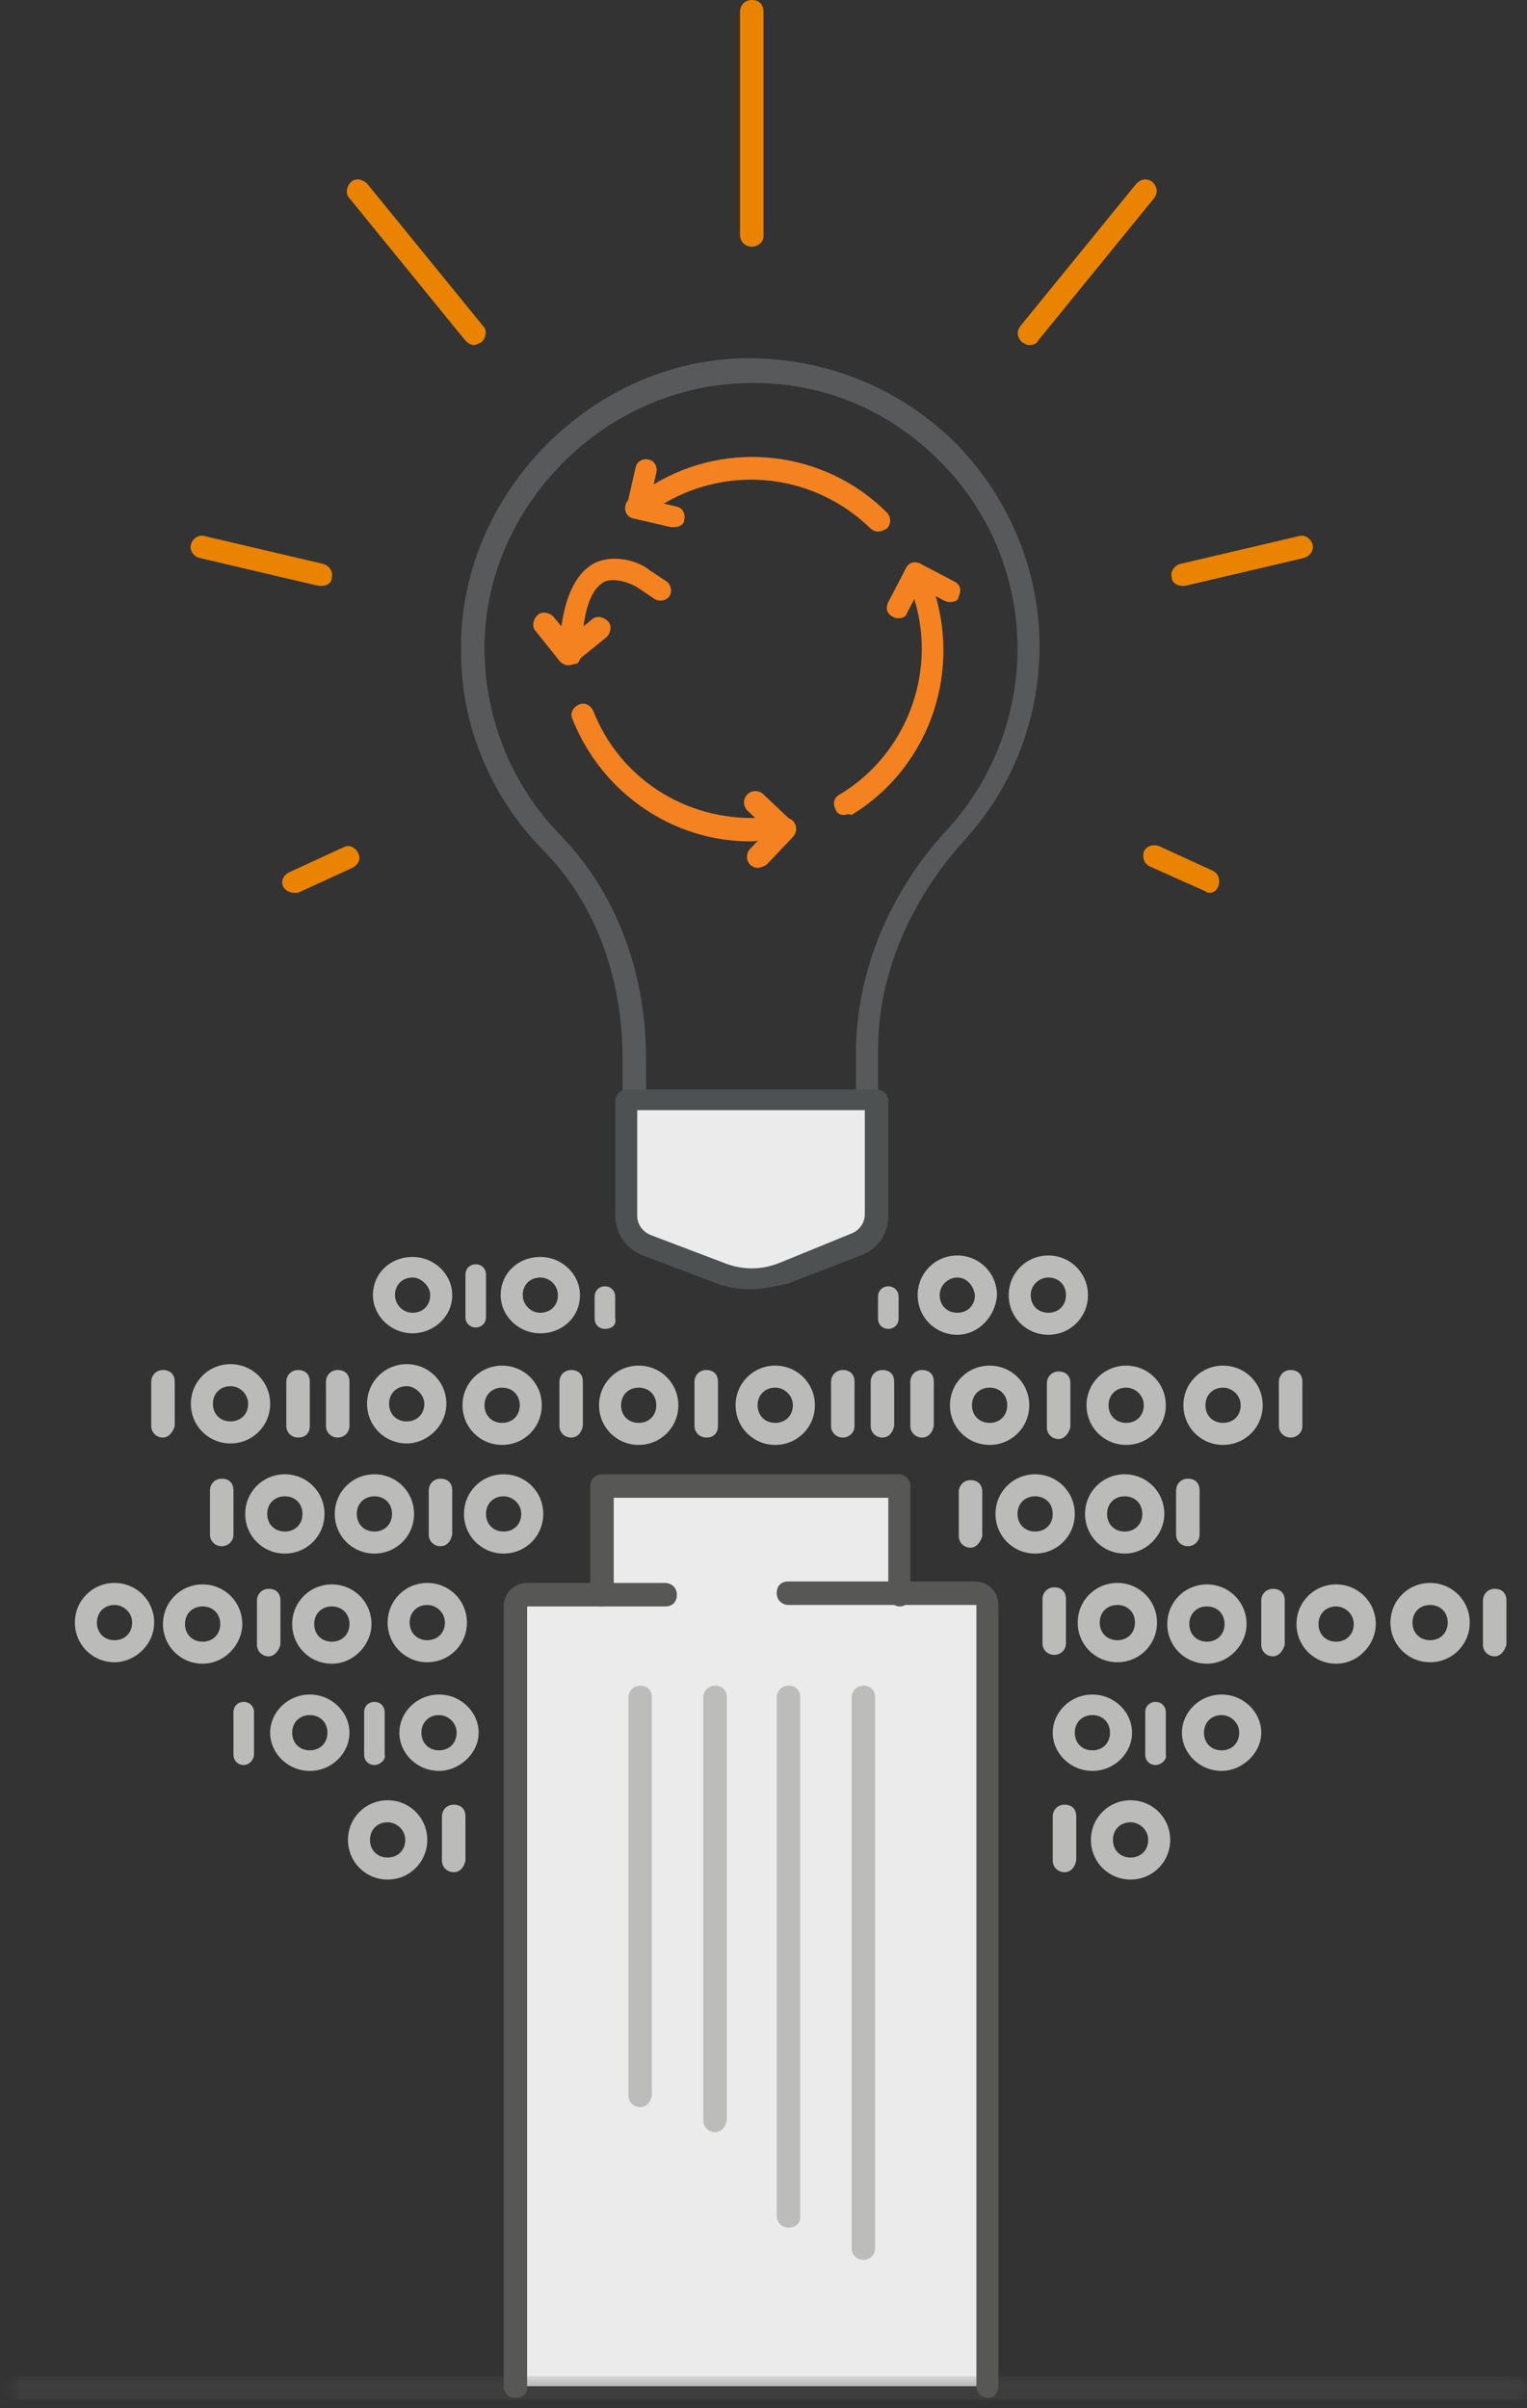 <svg version="1.1" id="Layer_1" xmlns="http://www.w3.org/2000/svg" x="0" y="0" viewBox="0 0 104 164" xml:space="preserve" enable-background="new 0 0 104 164"><rect x="0" y="0" width="104" height="164" fill="#333333" stroke="none"/><style>.st0{fill:#ebebeb}.st1{fill:#575756}.st7{fill:#f58220}</style><g id="Home-V2---desktop" transform="translate(-598 -956)"><g id="Page-1" transform="translate(598 956)"><path id="Fill-1" class="st0" d="M66.4 108.6h-5.1v-7.4H41.1v7.4H36c-.5 0-.8.4-.8.8v53.1h32.1v-53.1c0-.4-.4-.8-.9-.8"/><path id="Fill-3" class="st0" d="M51.1 74.9h-8.5v7.7c0 1 .6 1.8 1.5 2.2l5.4 2c1 .4 2.2.4 3.2 0l5.4-2c.9-.3 1.5-1.2 1.5-2.2v-7.7h-8.5"/><path class="st1" d="M67.3 163.3c-.4 0-.8-.3-.8-.8v-53.1c0-.1 0-.1-.1-.1H53.7c-.4 0-.8-.3-.8-.8s.3-.8.8-.8h12.7c.9 0 1.6.7 1.6 1.6v53.1c0 .6-.3.9-.7.9zm-32.2 0c-.4 0-.8-.3-.8-.8v-53.1c0-.9.7-1.6 1.6-1.6h9.4c.4 0 .8.3.8.8s-.3.8-.8.8H36c-.1 0-.1 0-.1.1v53.1c0 .4-.3.7-.8.7z"/><path d="M43.6 143.5c-.4 0-.8-.3-.8-.8v-27.1c0-.4.3-.8.8-.8s.8.3.8.8v27.1c-.1.5-.4.8-.8.8zm5.1 1.7c-.4 0-.8-.3-.8-.8v-28.8c0-.4.3-.8.8-.8s.8.3.8.8v28.8c-.1.5-.4.8-.8.8zm5 6.5c-.4 0-.8-.3-.8-.8v-35.3c0-.4.3-.8.8-.8s.8.3.8.8V151c0 .4-.3.7-.8.7zm5.1 2.2c-.4 0-.8-.3-.8-.8v-37.5c0-.4.3-.8.8-.8s.8.3.8.8v37.5c0 .5-.4.8-.8.8z" fill="#bcbcbb"/><path class="st1" d="M61.3 109.4c-.4 0-.8-.3-.8-.8V102H41.8v6.6c0 .4-.3.8-.8.8s-.8-.3-.8-.8v-7.4c0-.4.3-.8.8-.8h20.2c.4 0 .8.3.8.8v7.4c.1.4-.3.8-.7.8z"/><path d="M78.7 120.2c-.4 0-.7-.3-.7-.7v-2.9c0-.4.3-.7.7-.7s.7.3.7.7v2.9c.1.3-.3.7-.7.7zm4.5.4c-1.5 0-2.7-1.2-2.7-2.6s1.2-2.6 2.7-2.6 2.7 1.2 2.7 2.6-1.3 2.6-2.7 2.6zm0-3.8c-.7 0-1.2.5-1.2 1.2s.5 1.2 1.2 1.2 1.2-.5 1.2-1.2-.6-1.2-1.2-1.2zm-8.8 3.8c-1.5 0-2.7-1.2-2.7-2.6s1.2-2.6 2.7-2.6 2.7 1.2 2.7 2.6-1.2 2.6-2.7 2.6zm0-3.8c-.7 0-1.2.5-1.2 1.2s.5 1.2 1.2 1.2 1.2-.5 1.2-1.2-.5-1.2-1.2-1.2zm-57.8 3.4c-.4 0-.7-.3-.7-.7v-2.9c0-.4.3-.7.7-.7s.7.3.7.7v2.9c0 .3-.3.7-.7.7zm8.9 0c-.4 0-.7-.3-.7-.7v-2.9c0-.4.3-.7.7-.7s.7.3.7.7v2.9c.1.3-.3.7-.7.7zm-4.4.4c-1.5 0-2.7-1.2-2.7-2.6s1.2-2.6 2.7-2.6c1.5 0 2.7 1.2 2.7 2.6s-1.2 2.6-2.7 2.6zm0-3.8c-.7 0-1.2.5-1.2 1.2s.5 1.2 1.2 1.2 1.2-.5 1.2-1.2-.5-1.2-1.2-1.2zm8.8 3.8c-1.5 0-2.7-1.2-2.7-2.6s1.2-2.6 2.7-2.6c1.5 0 2.7 1.2 2.7 2.6s-1.3 2.6-2.7 2.6zm0-3.8c-.7 0-1.2.5-1.2 1.2s.5 1.2 1.2 1.2 1.2-.5 1.2-1.2-.6-1.2-1.2-1.2zm42.6 10.7c-.4 0-.8-.3-.8-.8v-3c0-.4.3-.8.8-.8s.8.3.8.8v3c-.1.5-.4.8-.8.8zm4.5.5c-1.5 0-2.7-1.2-2.7-2.7 0-1.5 1.2-2.7 2.7-2.7 1.5 0 2.7 1.2 2.7 2.7 0 1.5-1.2 2.7-2.7 2.7zm0-3.9c-.7 0-1.2.5-1.2 1.2s.5 1.2 1.2 1.2 1.2-.5 1.2-1.2-.6-1.2-1.2-1.2zm-46.1 3.4c-.4 0-.8-.3-.8-.8v-3c0-.4.3-.8.8-.8s.8.3.8.8v3c-.1.5-.4.8-.8.8zm-4.5.5c-1.5 0-2.7-1.2-2.7-2.7 0-1.5 1.2-2.7 2.7-2.7 1.5 0 2.7 1.2 2.7 2.7 0 1.5-1.2 2.7-2.7 2.7zm0-3.9c-.7 0-1.2.5-1.2 1.2s.5 1.2 1.2 1.2 1.2-.5 1.2-1.2-.6-1.2-1.2-1.2zm75.4-11.3c-.4 0-.8-.3-.8-.8v-3c0-.4.3-.8.8-.8s.8.3.8.8v3c-.1.4-.4.8-.8.8zm-4.4.4c-1.5 0-2.7-1.2-2.7-2.7s1.2-2.7 2.7-2.7c1.5 0 2.7 1.2 2.7 2.7s-1.2 2.7-2.7 2.7zm0-3.9c-.7 0-1.2.5-1.2 1.2s.5 1.2 1.2 1.2 1.2-.5 1.2-1.2-.5-1.2-1.2-1.2zm-25.6 3.4c-.4 0-.8-.3-.8-.8v-3c0-.4.3-.8.8-.8s.8.3.8.8v3c0 .5-.4.8-.8.8zm4.3.5c-1.5 0-2.7-1.2-2.7-2.7s1.2-2.7 2.7-2.7c1.5 0 2.7 1.2 2.7 2.7s-1.2 2.7-2.7 2.7zm0-3.9c-.7 0-1.2.5-1.2 1.2s.5 1.2 1.2 1.2 1.2-.5 1.2-1.2-.5-1.2-1.2-1.2zm10.6 3.5c-.4 0-.8-.3-.8-.8v-3c0-.4.3-.8.8-.8s.8.3.8.8v3c-.1.4-.4.8-.8.8zm-4.5.5c-1.5 0-2.7-1.2-2.7-2.7 0-1.5 1.2-2.7 2.7-2.7 1.5 0 2.7 1.2 2.7 2.7 0 1.4-1.2 2.7-2.7 2.7zm0-3.9c-.7 0-1.2.5-1.2 1.2s.5 1.2 1.2 1.2 1.2-.5 1.2-1.2-.5-1.2-1.2-1.2zm8.8 3.9c-1.5 0-2.7-1.2-2.7-2.7 0-1.5 1.2-2.7 2.7-2.7 1.5 0 2.7 1.2 2.7 2.7 0 1.4-1.2 2.7-2.7 2.7zm0-3.9c-.7 0-1.2.5-1.2 1.2s.5 1.2 1.2 1.2 1.2-.5 1.2-1.2-.6-1.2-1.2-1.2zm-61.9 3.8c-1.5 0-2.7-1.2-2.7-2.7s1.2-2.7 2.7-2.7c1.5 0 2.7 1.2 2.7 2.7s-1.2 2.7-2.7 2.7zm0-3.9c-.7 0-1.2.5-1.2 1.2s.5 1.2 1.2 1.2 1.2-.5 1.2-1.2-.6-1.2-1.2-1.2zm-21.3 3.9c-1.5 0-2.7-1.2-2.7-2.7s1.2-2.7 2.7-2.7c1.5 0 2.7 1.2 2.7 2.7s-1.3 2.7-2.7 2.7zm0-3.9c-.7 0-1.2.5-1.2 1.2s.5 1.2 1.2 1.2 1.2-.5 1.2-1.2-.6-1.2-1.2-1.2zm10.5 3.5c-.4 0-.8-.3-.8-.8v-3c0-.4.3-.8.8-.8s.8.3.8.8v3c-.1.4-.4.8-.8.8zm-4.5.5c-1.5 0-2.7-1.2-2.7-2.7 0-1.5 1.2-2.7 2.7-2.7 1.5 0 2.7 1.2 2.7 2.7 0 1.4-1.2 2.7-2.7 2.7zm0-3.9c-.7 0-1.2.5-1.2 1.2s.5 1.2 1.2 1.2 1.2-.5 1.2-1.2-.5-1.2-1.2-1.2zm8.8 3.9c-1.5 0-2.7-1.2-2.7-2.7 0-1.5 1.2-2.7 2.7-2.7 1.5 0 2.7 1.2 2.7 2.7 0 1.4-1.2 2.7-2.7 2.7zm0-3.9c-.7 0-1.2.5-1.2 1.2s.5 1.2 1.2 1.2 1.2-.5 1.2-1.2-.5-1.2-1.2-1.2zM11.1 97.9c-.4 0-.8-.3-.8-.8v-3c0-.4.3-.8.8-.8s.8.3.8.8v3c-.1.4-.4.8-.8.8zm4.6.4c-1.5 0-2.7-1.2-2.7-2.7 0-1.5 1.2-2.7 2.7-2.7 1.5 0 2.7 1.2 2.7 2.7 0 1.5-1.2 2.7-2.7 2.7zm0-3.9c-.7 0-1.2.5-1.2 1.2s.5 1.2 1.2 1.2 1.2-.5 1.2-1.2c0-.6-.5-1.2-1.2-1.2zm12 3.9c-1.5 0-2.7-1.2-2.7-2.7 0-1.5 1.2-2.7 2.7-2.7 1.5 0 2.7 1.2 2.7 2.7 0 1.5-1.3 2.7-2.7 2.7zm0-3.9c-.7 0-1.2.5-1.2 1.2s.5 1.2 1.2 1.2 1.2-.5 1.2-1.2c0-.6-.6-1.2-1.2-1.2zm11.2 3.5c-.4 0-.8-.3-.8-.8v-3c0-.4.3-.8.8-.8s.8.3.8.8v3c-.1.5-.4.8-.8.8zm9.2 0c-.4 0-.8-.3-.8-.8v-3c0-.4.3-.8.8-.8s.8.3.8.8v3c0 .5-.3.8-.8.8zm14.7 0c-.4 0-.8-.3-.8-.8v-3c0-.4.3-.8.8-.8s.8.3.8.8v3c-.1.5-.4.8-.8.8zm-5.4 0c-.4 0-.8-.3-.8-.8v-3c0-.4.3-.8.8-.8s.8.3.8.8v3c0 .5-.4.8-.8.8zm2.7 0c-.4 0-.8-.3-.8-.8v-3c0-.4.3-.8.8-.8s.8.3.8.8v3c-.1.5-.4.8-.8.8zm-37.1 0c-.4 0-.8-.3-.8-.8v-3c0-.4.3-.8.8-.8s.8.3.8.8v3c0 .5-.4.8-.8.8zm-2.7 0c-.4 0-.8-.3-.8-.8v-3c0-.4.3-.8.8-.8s.8.3.8.8v3c0 .5-.3.8-.8.8zm13.9.5c-1.5 0-2.7-1.2-2.7-2.7s1.2-2.7 2.7-2.7c1.5 0 2.7 1.2 2.7 2.7s-1.2 2.7-2.7 2.7zm0-3.9c-.7 0-1.2.5-1.2 1.2s.5 1.2 1.2 1.2 1.2-.5 1.2-1.2-.5-1.2-1.2-1.2zm9.3 3.9c-1.5 0-2.7-1.2-2.7-2.7S42 93 43.5 93c1.5 0 2.7 1.2 2.7 2.7s-1.2 2.7-2.7 2.7zm0-3.9c-.7 0-1.2.5-1.2 1.2s.5 1.2 1.2 1.2 1.2-.5 1.2-1.2-.5-1.2-1.2-1.2zm44.4 3.4c-.4 0-.8-.3-.8-.8v-3c0-.4.3-.8.8-.8s.8.3.8.8v3c0 .5-.4.8-.8.8zm-4.6.5c-1.5 0-2.7-1.2-2.7-2.7 0-1.5 1.2-2.7 2.7-2.7 1.5 0 2.7 1.2 2.7 2.7 0 1.5-1.2 2.7-2.7 2.7zm0-3.9c-.7 0-1.2.5-1.2 1.2s.5 1.2 1.2 1.2 1.2-.5 1.2-1.2-.6-1.2-1.2-1.2zM72.1 98c-.4 0-.8-.3-.8-.8v-3c0-.4.3-.8.8-.8s.8.3.8.8v3c-.1.4-.4.8-.8.8zm4.6.4c-1.5 0-2.7-1.2-2.7-2.7s1.2-2.7 2.7-2.7c1.5 0 2.7 1.2 2.7 2.7s-1.2 2.7-2.7 2.7zm0-3.9c-.7 0-1.2.5-1.2 1.2s.5 1.2 1.2 1.2 1.2-.5 1.2-1.2-.6-1.2-1.2-1.2zm-9.3 3.9c-1.5 0-2.7-1.2-2.7-2.7s1.2-2.7 2.7-2.7c1.5 0 2.7 1.2 2.7 2.7s-1.2 2.7-2.7 2.7zm0-3.9c-.7 0-1.2.5-1.2 1.2s.5 1.2 1.2 1.2 1.2-.5 1.2-1.2-.5-1.2-1.2-1.2zm13.5 10.8c-.4 0-.8-.3-.8-.8v-3c0-.4.3-.8.8-.8s.8.3.8.8v3c0 .5-.4.8-.8.8zm-4.3.5c-1.5 0-2.7-1.2-2.7-2.7 0-1.5 1.2-2.7 2.7-2.7 1.5 0 2.7 1.2 2.7 2.7 0 1.4-1.2 2.7-2.7 2.7zm0-3.9c-.7 0-1.2.5-1.2 1.2s.5 1.2 1.2 1.2 1.2-.5 1.2-1.2-.5-1.2-1.2-1.2zm-10.5 3.5c-.4 0-.8-.3-.8-.8v-3c0-.4.3-.8.8-.8s.8.3.8.8v3c-.1.4-.4.8-.8.8zm4.4.4c-1.5 0-2.7-1.2-2.7-2.7s1.2-2.7 2.7-2.7c1.5 0 2.7 1.2 2.7 2.7s-1.2 2.7-2.7 2.7zm0-3.9c-.7 0-1.2.5-1.2 1.2s.5 1.2 1.2 1.2 1.2-.5 1.2-1.2-.5-1.2-1.2-1.2zM32.4 90.4c-.4 0-.7-.3-.7-.7v-2.9c0-.4.3-.7.7-.7s.7.3.7.7v2.9c0 .4-.3.7-.7.7zm4.4.4c-1.5 0-2.7-1.2-2.7-2.6 0-1.5 1.2-2.6 2.7-2.6 1.5 0 2.7 1.2 2.7 2.6 0 1.5-1.2 2.6-2.7 2.6zm0-3.8c-.7 0-1.2.5-1.2 1.2 0 .6.5 1.2 1.2 1.2s1.2-.5 1.2-1.2c0-.6-.5-1.2-1.2-1.2zm-8.7 3.8c-1.5 0-2.7-1.2-2.7-2.6 0-1.5 1.2-2.6 2.7-2.6 1.5 0 2.7 1.2 2.7 2.6 0 1.5-1.3 2.6-2.7 2.6zm0-3.8c-.7 0-1.2.5-1.2 1.2 0 .6.5 1.2 1.2 1.2s1.2-.5 1.2-1.2c0-.6-.6-1.2-1.2-1.2zm13.1 3.5c-.4 0-.7-.3-.7-.7v-1.5c0-.4.3-.7.7-.7s.7.3.7.7v1.5c.1.4-.2.7-.7.7zm24 .4c-1.5 0-2.7-1.2-2.7-2.7 0-1.5 1.2-2.7 2.7-2.7s2.7 1.2 2.7 2.7c-.1 1.5-1.3 2.7-2.7 2.7zm0-3.9c-.6 0-1.2.5-1.2 1.2s.5 1.2 1.2 1.2 1.2-.5 1.2-1.2c-.1-.7-.6-1.2-1.2-1.2zm6.2 3.9c-1.5 0-2.7-1.2-2.7-2.7 0-1.5 1.2-2.7 2.7-2.7s2.7 1.2 2.7 2.7c0 1.5-1.2 2.7-2.7 2.7zm0-3.9c-.6 0-1.2.5-1.2 1.2s.5 1.2 1.2 1.2 1.2-.5 1.2-1.2-.5-1.2-1.2-1.2zm-10.9 3.5c-.4 0-.7-.3-.7-.7v-1.5c0-.4.3-.7.7-.7s.7.3.7.7v1.5c0 .4-.3.7-.7.7zm-7.7 7.9c-1.5 0-2.7-1.2-2.7-2.7s1.2-2.7 2.7-2.7c1.5 0 2.7 1.2 2.7 2.7s-1.2 2.7-2.7 2.7zm0-3.9c-.7 0-1.2.5-1.2 1.2s.5 1.2 1.2 1.2 1.2-.5 1.2-1.2-.6-1.2-1.2-1.2zm-37.7 10.8c-.4 0-.8-.3-.8-.8v-3c0-.4.3-.8.8-.8s.8.3.8.8v3c0 .5-.4.8-.8.8zm4.3.5c-1.5 0-2.7-1.2-2.7-2.7s1.2-2.7 2.7-2.7c1.5 0 2.7 1.2 2.7 2.7s-1.2 2.7-2.7 2.7zm0-3.9c-.7 0-1.2.5-1.2 1.2s.5 1.2 1.2 1.2 1.2-.5 1.2-1.2-.5-1.2-1.2-1.2zm10.6 3.4c-.4 0-.8-.3-.8-.8v-3c0-.4.3-.8.8-.8s.8.3.8.8v3c-.1.5-.4.8-.8.8zm-4.5.5c-1.5 0-2.7-1.2-2.7-2.7s1.2-2.7 2.7-2.7c1.5 0 2.7 1.2 2.7 2.7s-1.2 2.7-2.7 2.7zm0-3.9c-.7 0-1.2.5-1.2 1.2s.5 1.2 1.2 1.2 1.2-.5 1.2-1.2-.5-1.2-1.2-1.2zm8.8 3.9c-1.5 0-2.7-1.2-2.7-2.7s1.2-2.7 2.7-2.7c1.5 0 2.7 1.2 2.7 2.7s-1.2 2.7-2.7 2.7zm0-3.9c-.7 0-1.2.5-1.2 1.2s.5 1.2 1.2 1.2 1.2-.5 1.2-1.2-.6-1.2-1.2-1.2z" fill="#bbbbba"/><path d="M59.1 75.6c-.4 0-.8-.3-.8-.8v-3.1c0-5.4 2.2-10.9 6.3-15.3 3-3.3 4.7-7.7 4.7-12.2 0-5-2-9.6-5.5-13-3.6-3.5-8.2-5.3-13.2-5.1-9.7.3-17.8 8.7-17.6 18.4.1 4.6 1.9 9 5.1 12.3 3.8 3.9 5.9 9.3 5.9 15.3v2.7c0 .4-.3.8-.8.8s-.8-.3-.8-.8v-2.7c0-5.6-1.9-10.7-5.5-14.3-3.5-3.6-5.5-8.4-5.5-13.4-.2-10.5 8.6-19.7 19.1-20 5.4-.1 10.4 1.8 14.3 5.5 3.8 3.7 6 8.8 6 14.1 0 4.9-1.8 9.6-5.1 13.2-3.8 4.2-5.9 9.3-5.9 14.3v3.1c0 .6-.3 1-.7 1z" fill="#58595b"/><path d="M51.2 87.8c-.8 0-1.6-.1-2.4-.4l-5-1.9c-1.1-.4-1.9-1.5-1.9-2.7V75c0-.4.3-.8.8-.8h17c.4 0 .8.3.8.8v7.8c0 1.2-.7 2.3-1.9 2.7l-4.9 1.9c-.9.2-1.7.4-2.5.4zm-7.8-12.1v7.1c0 .6.4 1.1.9 1.3l5 1.9a5 5 0 003.8 0l4.9-2c.5-.2.9-.7.9-1.3v-7.1H43.4z" fill="#4d5152"/><path d="M51.2 16.8c-.4 0-.8-.3-.8-.8V.8c0-.4.3-.8.8-.8s.8.3.8.8v15.3c0 .4-.4.7-.8.7zm31.2 44c-.1 0-.2 0-.3-.1L78.3 59c-.4-.2-.5-.6-.4-1 .2-.4.6-.5 1-.4l3.7 1.7c.4.2.5.6.4 1-.1.3-.3.5-.6.5zm-1.9-20.9c-.3 0-.7-.2-.7-.6-.1-.4.2-.8.6-.9l8.1-1.9c.4-.1.8.2.9.6.1.4-.2.8-.6.9l-8.1 1.9h-.2zM70.1 23.5c-.2 0-.3-.1-.5-.2-.3-.3-.4-.7-.1-1.1l7.9-9.7c.3-.3.7-.4 1.1-.1.3.3.4.7.1 1.1l-7.9 9.7c-.1.2-.3.3-.6.3zM20 60.8c-.3 0-.6-.2-.7-.4-.2-.4 0-.8.4-1l3.7-1.7c.4-.2.8 0 1 .4.2.4 0 .8-.4 1l-3.7 1.7H20zm1.9-20.9h-.2L13.6 38c-.4-.1-.7-.5-.6-.9.1-.4.5-.7.9-.6l8.1 1.9c.4.1.7.5.6.9 0 .4-.3.6-.7.6zm10.4-16.4c-.2 0-.4-.1-.6-.3l-7.9-9.7c-.3-.3-.2-.8.1-1.1.3-.3.8-.2 1.1.1l7.9 9.7c.3.3.2.8-.1 1.1-.2.1-.4.2-.5.2z" fill="#e98300"/><path class="st7" d="M51.1 57.3C45.8 57.3 41 54 39 49c-.2-.4 0-.8.4-1 .4-.2.8 0 1 .4 1.8 4.6 6.3 7.5 11.3 7.3.4 0 .8.3.8.7 0 .4-.3.8-.7.8-.3.1-.5.1-.7.1z"/><path class="st7" d="M53.3 57.2c-.2 0-.4-.1-.5-.2l-1.9-1.8c-.3-.3-.3-.8 0-1.1.3-.3.8-.3 1.1 0l1.9 1.8c.3.3.3.8 0 1.1-.1.1-.3.2-.6.2z"/><path class="st7" d="M51.6 59.1c-.2 0-.4-.1-.5-.2-.3-.3-.3-.8 0-1.1l1.8-1.9c.3-.3.8-.3 1.1 0 .3.3.3.8 0 1.1l-1.8 1.9c-.2.1-.4.2-.6.2zm5.9-3.6c-.3 0-.5-.1-.6-.4-.2-.4-.1-.8.3-1 4.5-2.7 6.6-8.2 5.1-13.2-.1-.4.1-.8.5-.9.4-.1.8.1.9.5 1.7 5.7-.6 11.9-5.7 15-.2-.1-.4 0-.5 0z"/><path class="st7" d="M61.2 42.1c-.1 0-.2 0-.4-.1-.4-.2-.5-.6-.3-1l1.2-2.3c.2-.4.6-.5 1-.3s.5.6.3 1l-1.2 2.3c-.1.3-.3.4-.6.4z"/><path class="st7" d="M64.7 41c-.1 0-.2 0-.4-.1L62 39.7c-.4-.2-.5-.6-.3-1s.6-.5 1-.3l2.3 1.2c.4.2.5.6.3 1 0 .3-.3.4-.6.4zm-4.9-4.8c-.2 0-.4-.1-.5-.2-3.8-3.7-9.5-4.4-14.1-1.7-.4.2-.8.1-1-.3-.2-.4-.1-.8.3-1 5.1-3.1 11.7-2.3 15.9 1.9.3.3.3.8 0 1.1-.2.1-.4.2-.6.2z"/><path class="st7" d="M45.9 35.9h-.2l-2.6-.6c-.4-.1-.6-.5-.5-.9.1-.4.5-.6.9-.5l2.6.6c.4.1.6.5.5.9 0 .3-.3.5-.7.5z"/><path class="st7" d="M43.4 35.3h-.2c-.4-.1-.6-.5-.5-.9l.6-2.6c.1-.4.5-.6.9-.5.4.1.6.5.5.9l-.6 2.6c-.1.2-.4.5-.7.5zm-4.5 8.4c-.5 0-.8-.4-.7-.8.3-2.4 1.1-4 2.4-4.6 1.4-.6 3 0 3.6.5l1.2.8c.3.2.4.7.2 1-.2.3-.7.4-1 .2l-1.2-.8c-.3-.2-1.4-.7-2.2-.4-.8.4-1.3 1.5-1.5 3.4-.1.4-.4.7-.8.7z"/><path class="st7" d="M38.7 45.3c-.2 0-.4-.1-.6-.3-.3-.3-.2-.8.1-1.1l2.1-1.7c.3-.3.8-.2 1.1.1.3.3.2.8-.1 1.1l-2.1 1.7c-.1.1-.3.2-.5.2z"/><path class="st7" d="M38.7 45.3c-.2 0-.4-.1-.6-.3l-1.6-2c-.3-.3-.2-.8.1-1.1s.8-.2 1.1.1l1.7 2.1c.3.3.2.8-.1 1.1-.2 0-.4.1-.6.1z"/><g id="Group-177" transform="translate(0 162.423)"><defs><filter id="Adobe_OpacityMaskFilter" filterUnits="userSpaceOnUse" x="0" y="-.5" width="104.7" height="1.5"><feColorMatrix values="1 0 0 0 0 0 1 0 0 0 0 0 1 0 0 0 0 0 1 0"/></filter></defs><mask maskUnits="userSpaceOnUse" x="0" y="-.5" width="104.7" height="1.5" id="mask-2_3_"><g filter="url(#Adobe_OpacityMaskFilter)"><path id="path-1_3_" fill="#fff" d="M.8.2h103.1V1H.8z"/></g></mask><path d="M103.9 1H.8C.3 1 0 .7 0 .2s.3-.8.8-.8H104c.4 0 .8.3.8.8s-.5.8-.9.8z" mask="url(#mask-2_3_)" fill="#575756"/></g></g></g></svg>